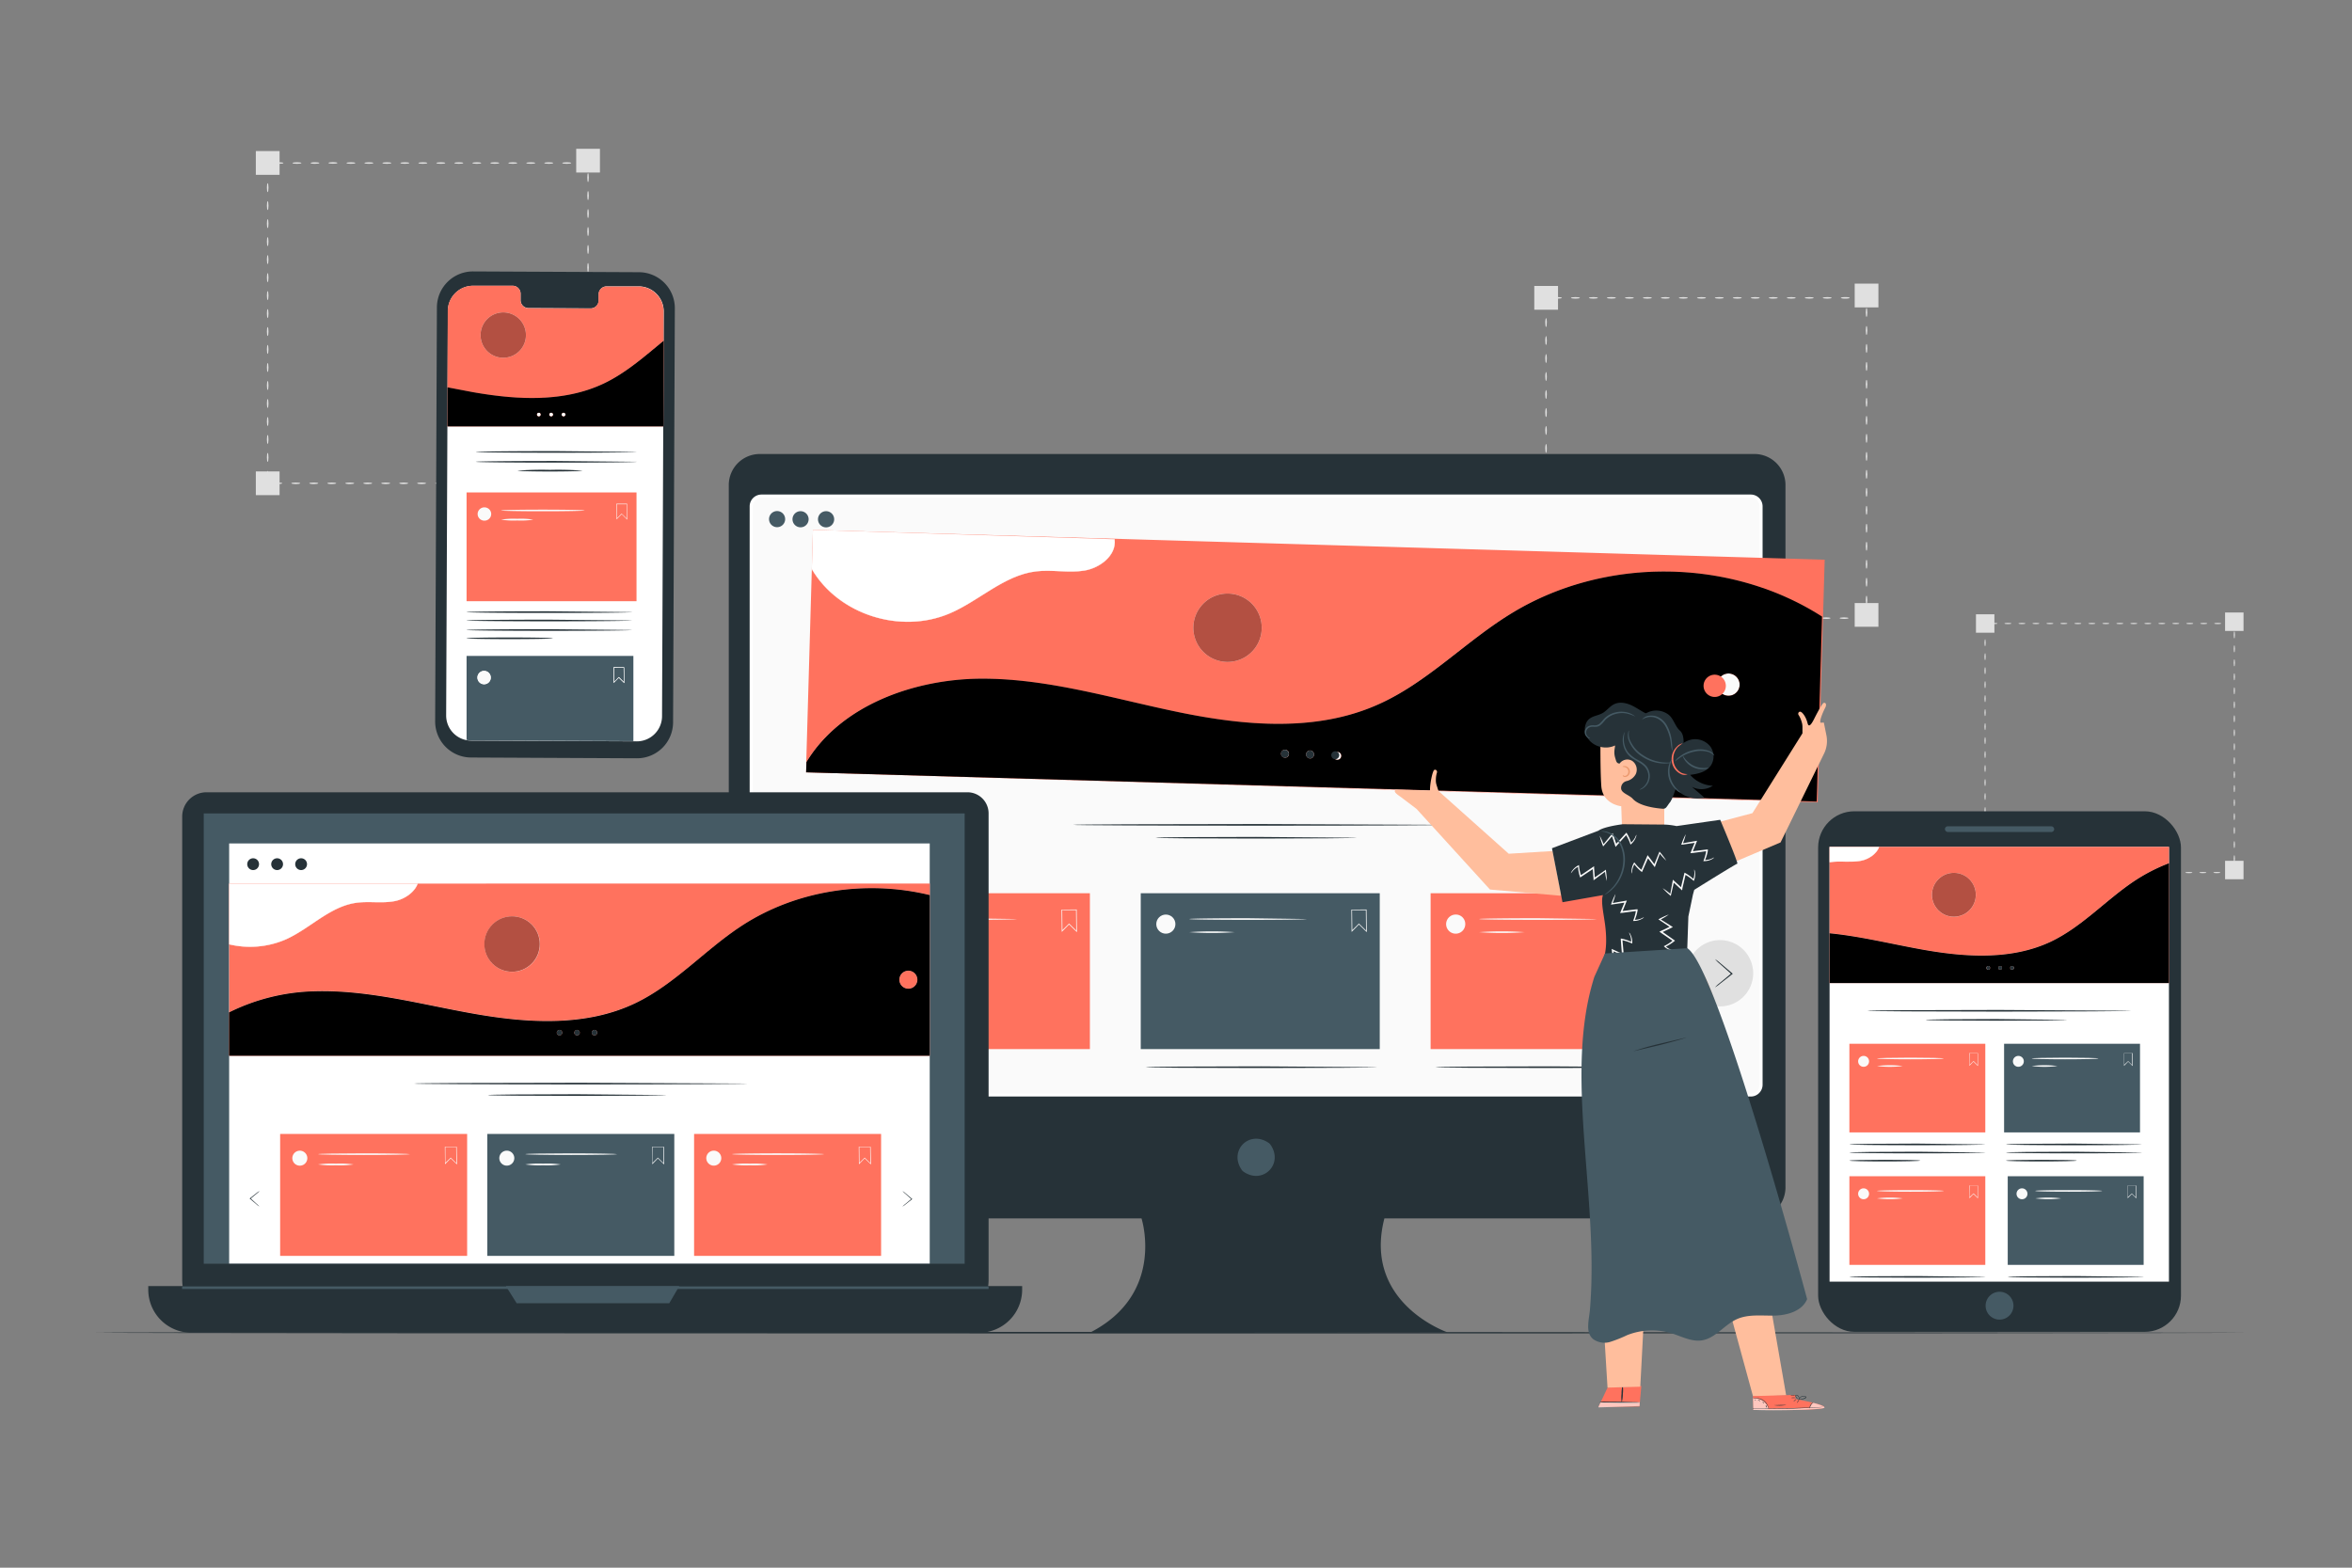 <svg xmlns="http://www.w3.org/2000/svg" xmlns:xlink="http://www.w3.org/1999/xlink" viewBox="0 0 750 500" xmlns:v="https://vecta.io/nano"><rect x="0" y="0" width="750" height="500" fill="#808080" stroke="none"/><style><![CDATA[.B{fill:#263238}.C{fill:#ff725e}.D{fill:#fafafa}.E{fill:#455a64}.F{opacity:.3}.G{fill:#fff}.H{fill:#e0e0e0}]]></style><g class="H"><path d="M592.33 197.15a5 5 0 0 1 2.15-.25h.72l-.23.23c0-.83.12-1.42.23-1.42s.2.59.23 1.42v.23h-1a4.8 4.8 0 0 1-2.1-.21z"/><use xlink:href="#B"/><use xlink:href="#C"/><use xlink:href="#B" x="-11.47"/><use xlink:href="#C" x="-11.47"/><use xlink:href="#D"/><use xlink:href="#E"/><use xlink:href="#F"/><use xlink:href="#B" x="-40.15"/><use xlink:href="#F" x="-11.47"/><use xlink:href="#B" x="-51.6"/><use xlink:href="#C" x="-51.62"/><use xlink:href="#D" x="-40.15"/><use xlink:href="#E" x="-40.15"/><use xlink:href="#D" x="-51.65"/><use xlink:href="#E" x="-51.62"/><use xlink:href="#F" x="-51.62"/><use xlink:href="#B" x="-91.77"/><use xlink:href="#G"/><use xlink:href="#H"/><path d="M493 181.74c.13 0 .25.64.25 1.43s-.12 1.43-.25 1.43-.25-.64-.25-1.43.15-1.43.25-1.43z"/><use xlink:href="#I"/><use xlink:href="#J"/><use xlink:href="#I" y="-11.47"/><use xlink:href="#J" y="-11.47"/><use xlink:href="#G" y="-40.15"/><use xlink:href="#H" y="-40.15"/><path d="M493 141.59c.13 0 .25.64.25 1.43s-.12 1.43-.25 1.43-.25-.64-.25-1.43.15-1.43.25-1.43z"/><use xlink:href="#H" y="-51.62"/><path d="M493 130.12c.13 0 .25.64.25 1.43s-.08 1.45-.25 1.45-.25-.64-.25-1.43.15-1.45.25-1.45z"/><use xlink:href="#I" y="-51.62"/><use xlink:href="#J" y="-51.62"/><use xlink:href="#G" y="-80.3"/><path d="M493 107.17c.13 0 .25.65.25 1.44s-.08 1.39-.25 1.39-.25-.64-.25-1.43.15-1.4.25-1.4z"/><use xlink:href="#G" y="-91.77"/><use xlink:href="#H" y="-91.77"/><use xlink:href="#K"/><use xlink:href="#L"/><path d="M509.53 95c0 .14-.64.25-1.43.25s-1.44-.11-1.44-.25.65-.25 1.44-.25 1.43.1 1.43.25z"/><ellipse cx="513.83" cy="94.99" rx="1.43" ry=".25"/><use xlink:href="#M"/><path d="M526.74 95c0 .14-.64.25-1.44.25s-1.43-.11-1.43-.25.64-.25 1.43-.25 1.44.1 1.44.25z"/><use xlink:href="#M" x="11.47"/><use xlink:href="#K" x="40.15"/><use xlink:href="#L" x="40.2"/><use xlink:href="#K" x="51.62"/><use xlink:href="#L" x="51.62"/><path d="M561.15 95c0 .14-.64.25-1.43.25s-1.44-.11-1.44-.25.65-.25 1.44-.25 1.43.1 1.43.25zm5.74 0c0 .14-.64.25-1.44.25S564 95.13 564 95s.64-.25 1.43-.25 1.46.1 1.46.25z"/><use xlink:href="#M" x="51.62"/><use xlink:href="#K" x="80.3"/><use xlink:href="#M" x="63.09"/><path d="M589.83 95c0 .14-.64.25-1.43.25s-1.4-.12-1.4-.25.64-.25 1.44-.25 1.39.1 1.39.25zm5.37.36c-.06 0-.12-.14-.17-.37l.17.17a6.07 6.07 0 0 1-1.07.08c-.79 0-1.43-.11-1.43-.25s.64-.25 1.43-.25a6.07 6.07 0 0 1 1.07.08h.19v.13c-.07.27-.13.41-.19.41z"/><use xlink:href="#N"/><use xlink:href="#O"/><use xlink:href="#P"/><use xlink:href="#O" y="11.47"/><use xlink:href="#P" y="11.44"/><use xlink:href="#Q"/><use xlink:href="#R"/><use xlink:href="#N" y="40.15"/><use xlink:href="#R" y="11.49"/><use xlink:href="#N" y="51.62"/><use xlink:href="#O" y="51.62"/><use xlink:href="#P" y="51.62"/><use xlink:href="#Q" y="40.15"/><use xlink:href="#P" y="63.09"/><use xlink:href="#Q" y="51.62"/><use xlink:href="#R" y="51.62"/><use xlink:href="#N" y="91.77"/><path d="M591.42 192.33h7.57v7.57h-7.57zm-102.17 1.04h7.57v7.57h-7.57zm102.17-102.9h7.57v7.57h-7.57zm-102.17.74h7.57v7.57h-7.57zm-304.6 62.93a4.8 4.8 0 0 1 2.15-.25h.72l-.23.24c0-.84.12-1.43.23-1.43s.2.59.24 1.43v.23h-.25-.72a5 5 0 0 1-2.14-.22z"/><use xlink:href="#S"/><path d="M173.18 154.14c0-.14.64-.25 1.44-.25s1.43.11 1.43.25-.64.25-1.43.25-1.44-.12-1.44-.25z"/><use xlink:href="#T"/><use xlink:href="#U"/><use xlink:href="#T" x="-11.45"/><use xlink:href="#U" x="-11.47"/><use xlink:href="#V"/><use xlink:href="#S" x="-40.15"/><use xlink:href="#V" x="-11.5"/><use xlink:href="#S" x="-51.62"/><path d="M121.56 154.14c0-.14.64-.25 1.44-.25s1.43.11 1.43.25-.64.25-1.43.25-1.44-.12-1.44-.25z"/><use xlink:href="#T" x="-51.62"/><use xlink:href="#U" x="-51.62"/><use xlink:href="#T" x="-63.09"/><use xlink:href="#U" x="-63.09"/><use xlink:href="#V" x="-51.62"/><use xlink:href="#S" x="-91.77"/><use xlink:href="#W"/><use xlink:href="#X"/><use xlink:href="#W" y="-11.47"/><use xlink:href="#X" y="-11.45"/><path d="M85.36 127.25c.14 0 .25.64.25 1.43s-.11 1.44-.25 1.44-.25-.65-.25-1.44.11-1.43.25-1.43z"/><use xlink:href="#Y"/><use xlink:href="#Z"/><use xlink:href="#Y" y="-11.51"/><use xlink:href="#Z" y="-11.47"/><use xlink:href="#W" y="-51.62"/><use xlink:href="#X" y="-51.62"/><path d="M85.36 87.1c.14 0 .25.64.25 1.43S85.5 90 85.36 90s-.25-.65-.25-1.44.11-1.46.25-1.46z"/><use xlink:href="#X" y="-63.09"/><path d="M85.36 75.63c.14 0 .25.64.25 1.43s-.11 1.44-.25 1.44-.25-.65-.25-1.44.11-1.43.25-1.43z"/><use xlink:href="#Y" y="-51.62"/><path d="M85.36 64.16c.14 0 .25.64.25 1.43S85.5 67 85.36 67s-.25-.64-.25-1.43.11-1.41.25-1.41z"/><use xlink:href="#W" y="-91.77"/><use xlink:href="#Z" y="-63.09"/><use xlink:href="#a"/><path d="M96.12 52c0 .14-.64.25-1.44.25s-1.43-.11-1.43-.25.64-.25 1.43-.25 1.44.09 1.44.25zm5.73 0c0 .14-.64.25-1.43.25S99 52.11 99 52s.64-.25 1.43-.25 1.42.09 1.42.25z"/><ellipse cx="106.16" cy="51.97" rx="1.43" ry=".25"/><use xlink:href="#b"/><use xlink:href="#c"/><use xlink:href="#d"/><use xlink:href="#a" x="40.15"/><use xlink:href="#d" x="11.47"/><use xlink:href="#a" x="51.62"/><path d="M147.74 52c0 .14-.64.25-1.44.25s-1.43-.11-1.43-.25.64-.25 1.43-.25 1.44.09 1.44.25z"/><use xlink:href="#b" x="40.15"/><use xlink:href="#c" x="40.15"/><use xlink:href="#b" x="51.62"/><use xlink:href="#c" x="51.62"/><use xlink:href="#d" x="51.62"/><use xlink:href="#a" x="91.77"/><path d="M187.52 52.34c-.06 0-.12-.14-.16-.37l.16.17a6.07 6.07 0 0 1-1.07.08c-.79 0-1.43-.11-1.43-.25s.64-.25 1.43-.25a5.93 5.93 0 0 1 1.07.09h.19v.12c-.07.27-.13.41-.19.41z"/><use xlink:href="#P" x="-407.68" y="-54.49"/><use xlink:href="#Q" x="-407.68" y="-65.96"/><use xlink:href="#R" x="-407.68" y="-65.96"/><use xlink:href="#N" x="-407.68" y="-25.81"/><use xlink:href="#O" x="-407.68" y="-25.83"/><use xlink:href="#P" x="-407.68" y="-25.81"/><use xlink:href="#O" x="-407.68" y="-14.34"/><use xlink:href="#P" x="-407.68" y="-14.34"/><use xlink:href="#Q" x="-407.68" y="-25.77"/><use xlink:href="#R" x="-407.68" y="-25.81"/><use xlink:href="#Q" x="-407.68" y="-14.34"/><use xlink:href="#R" x="-407.68" y="-14.34"/><use xlink:href="#N" x="-407.68" y="25.81"/><use xlink:href="#O" x="-407.68" y="25.81"/><use xlink:href="#P" x="-407.68" y="25.81"/><use xlink:href="#O" x="-407.68" y="37.28"/><use xlink:href="#P" x="-407.68" y="37.28"/><path d="M183.74 149.32h7.57v7.57h-7.57zm-102.16 1.03h7.57v7.57h-7.57zm102.16-102.9h7.57v7.57h-7.57zm-102.16.74h7.57v7.57h-7.57zM710.25 278.3a3.69 3.69 0 0 1 1.66-.19h.57l-.19.18c0-.65.1-1.11.19-1.11s.15.46.18 1.11v.18h-.76a3.69 3.69 0 0 1-1.65-.17z"/><use xlink:href="#e"/><use xlink:href="#e" x="-4.46"/><use xlink:href="#e" x="-8.92"/><use xlink:href="#e" x="-13.38"/><use xlink:href="#e" x="-17.79"/><use xlink:href="#e" x="-22.3"/><use xlink:href="#e" x="-26.79"/><use xlink:href="#e" x="-31.22"/><use xlink:href="#e" x="-35.68"/><use xlink:href="#e" x="-40.14"/><use xlink:href="#e" x="-44.6"/><use xlink:href="#e" x="-49.06"/><use xlink:href="#e" x="-53.52"/><use xlink:href="#e" x="-57.98"/><use xlink:href="#e" x="-62.44"/><use xlink:href="#e" x="-66.9"/><use xlink:href="#e" x="-71.36"/><use xlink:href="#f"/><path d="M633 270.77c.1 0 .19.5.19 1.12s-.05 1.11-.19 1.11-.2-.5-.2-1.11.13-1.12.2-1.12z"/><use xlink:href="#f" y="-8.92"/><use xlink:href="#f" y="-13.38"/><use xlink:href="#f" y="-17.84"/><use xlink:href="#f" y="-22.3"/><use xlink:href="#f" y="-26.76"/><use xlink:href="#f" y="-31.23"/><use xlink:href="#f" y="-35.68"/><use xlink:href="#f" y="-40.14"/><use xlink:href="#f" y="-44.6"/><use xlink:href="#f" y="-49.06"/><use xlink:href="#g"/><use xlink:href="#g" y="-4.46"/><path d="M633 212.79c.1 0 .19.5.19 1.12s-.05 1.09-.19 1.09-.2-.49-.2-1.11.13-1.1.2-1.1z"/><use xlink:href="#g" y="-13.38"/><use xlink:href="#g" y="-17.84"/><use xlink:href="#g" y="-22.3"/><use xlink:href="#h"/><use xlink:href="#h" x="4.46"/><use xlink:href="#h" x="8.92"/><use xlink:href="#h" x="13.38"/><use xlink:href="#h" x="17.84"/><path d="M659.24 198.86c0 .11-.5.19-1.11.19s-1.13-.05-1.13-.19.5-.19 1.12-.19 1.12.08 1.12.19z"/><use xlink:href="#h" x="26.76"/><use xlink:href="#h" x="31.22"/><use xlink:href="#h" x="35.68"/><use xlink:href="#h" x="40.14"/><use xlink:href="#h" x="44.6"/><use xlink:href="#h" x="49.06"/><use xlink:href="#h" x="53.52"/><use xlink:href="#h" x="57.98"/><use xlink:href="#h" x="62.44"/><use xlink:href="#h" x="66.9"/><use xlink:href="#h" x="71.36"/><path d="M712.48 199.15c-.05 0-.1-.11-.13-.29l.13.13a4.63 4.63 0 0 1-.83.06c-.62 0-1.12-.08-1.12-.19s.5-.19 1.12-.19a4.63 4.63 0 0 1 .83.06h.14v.1c-.05.17-.09.32-.14.32z"/><ellipse cx="712.48" cy="202.49" rx=".19" ry="1.12"/><ellipse cx="712.48" cy="206.95" rx=".19" ry="1.12"/><ellipse cx="712.48" cy="211.41" rx=".19" ry="1.12"/><ellipse cx="712.48" cy="215.87" rx=".19" ry="1.11"/><use xlink:href="#i"/><use xlink:href="#i" y="4.46"/><use xlink:href="#i" y="8.92"/><path d="M712.48 234.82c-.11 0-.2-.49-.2-1.11s.09-1.11.2-1.11.19.49.19 1.11-.09 1.11-.19 1.11z"/><ellipse cx="712.48" cy="238.17" rx=".19" ry="1.12"/><ellipse cx="712.48" cy="242.63" rx=".19" ry="1.12"/><ellipse cx="712.48" cy="247.09" rx=".19" ry="1.11"/><ellipse cx="712.48" cy="251.55" rx=".19" ry="1.11"/><ellipse cx="712.48" cy="256.01" rx=".19" ry="1.11"/><path d="M712.48 261.58c-.11 0-.2-.49-.2-1.11s.09-1.12.2-1.12.19.5.19 1.12-.09 1.11-.19 1.11zm0 4.42c-.11 0-.2-.49-.2-1.11s.09-1.12.2-1.12.19.5.19 1.12-.09 1.11-.19 1.11zm0 4.5c-.11 0-.2-.5-.2-1.11s.09-1.12.2-1.12.19.5.19 1.12-.09 1.11-.19 1.11zm0 4.5c-.11 0-.2-.5-.2-1.11s.09-1.12.2-1.12.19.5.19 1.12-.09 1.11-.19 1.11z"/><path d="M709.53 274.55h5.88v5.88h-5.88zm-79.44.81h5.88v5.88h-5.88zm79.44-80.01h5.88v5.88h-5.88zm-79.44.57h5.88v5.88h-5.88z"/></g><g class="B"><path d="M715.42 425.05c0 .15-153.33.26-342.42.26s-342.45-.11-342.45-.26 153.29-.26 342.45-.26l342.42.26z"/><rect x="579.76" y="258.75" width="115.7" height="166.03" rx="11.55"/></g><path d="M583.41 270.11h108.22v138.66H583.41z" class="G"/><g class="E"><path d="M642.05 416.44a4.44 4.44 0 1 1-4.44-4.44 4.44 4.44 0 0 1 4.44 4.44z"/><rect x="620.19" y="263.53" width="34.85" height="1.83" rx=".91"/><path d="M639.06 332.9h43.34v28.27h-43.34z"/></g><g class="D"><path d="M645.35 338.51a1.74 1.74 0 1 1-1.74-1.74 1.73 1.73 0 0 1 1.74 1.74zm34.7 1.49l-1.43-1.4-1.32 1.36v-4.05h2.76zm-1.43-1.57h0l1.25 1.23v-3.69h-2.5v3.63z"/><use xlink:href="#j"/><path d="M656.07,340a32.46,32.46,0,0,1-8.2,0,32.46,32.46,0,0,1,8.2,0Z"/></g><g class="C"><path d="M593.42 274.54c-3.25.63-6.62-.05-9.89.45h-.12v22.66c10.16 1 20.22 3.56 30.32 5.33 13.49 2.36 28 3.19 40.34-2.7 10-4.74 17.49-13.35 26.71-19.41a56.49 56.49 0 0 1 10.86-5.56v-5.22h-92.41c-.8 2.26-3.33 3.97-5.81 4.45zm29.63 3.85a7 7 0 1 1-7 7 7 7 0 0 1 7-7z"/><use xlink:href="#k"/></g><use xlink:href="#k" class="F"/><path d="M634 308.09a.6.6 0 1 0 .61.6.6.6 0 0 0-.61-.6zm3.8 0a.6.6 0 1 0 .61.6.6.6 0 0 0-.61-.6zm3.81 0a.6.6 0 1 0 0 1.2.6.6 0 1 0 0-1.2z" class="B"/><circle cx="623.05" cy="285.38" r="6.99" class="C"/><circle cx="623.05" cy="285.38" r="6.99" class="F"/><use xlink:href="#l" class="C"/><path d="M679.59 322.38c0 .15-18.84.26-42.06.26s-42.07-.11-42.07-.26 18.83-.26 42.07-.26l42.06.26zm-20.46 2.9c0 .15-10.09.26-22.53.26s-22.54-.11-22.54-.26 10.09-.26 22.54-.26l22.53.26z" class="B"/><path d="M589.73 332.9h43.34v28.27h-43.34z" class="C"/><g class="D"><path d="M596 338.51a1.74 1.74 0 1 1-1.74-1.74 1.73 1.73 0 0 1 1.74 1.74zm34.72 1.49l-1.43-1.4-1.29 1.33-.05-4.05h2.76zm-1.43-1.57h.05l1.25 1.23v-3.69h-2.5v3.63z"/><use xlink:href="#j" x="-49.33"/><path d="M606.74,340a32.46,32.46,0,0,1-8.2,0,32.46,32.46,0,0,1,8.2,0Z"/></g><g class="B"><use xlink:href="#m"/><use xlink:href="#m" y="2.59"/><path d="M612.32 370.17c0 .14-5.06.26-11.3.26s-11.29-.12-11.29-.26 5.06-.26 11.29-.26 11.3.09 11.3.26z"/></g><path d="M589.73 375.15h43.34v28.27h-43.34z" class="C"/><path d="M596 380.75a1.74 1.74 0 1 1-1.74-1.74 1.74 1.74 0 0 1 1.74 1.74zm34.72 1.46l-1.43-1.39-1.29 1.35-.05-4.05h2.76zm-1.43-1.57h.05l1.25 1.23v-3.69h-2.5v3.62zm-9.49-.81c0 .14-4.76.26-10.63.26s-10.63-.12-10.63-.26 4.76-.26 10.63-.26 10.63.12 10.63.26zm-13.06 2.38a32.46 32.46 0 0 1-8.2 0 32.46 32.46 0 0 1 8.2 0z" class="D"/><path d="M633.07 407.25c0 .15-9.7.26-21.67.26s-21.67-.11-21.67-.26 9.7-.26 21.67-.26l21.67.26z" class="B"/><path d="M640.22 375.15h43.34v28.27h-43.34z" class="E"/><path d="M646.51 380.75a1.74 1.74 0 1 1-1.74-1.74 1.74 1.74 0 0 1 1.74 1.74zm34.71 1.46l-1.43-1.39-1.33 1.35v-4.05h2.75zm-1.43-1.57h0l1.26 1.23v-3.69h-2.51v3.62zm-9.49-.81c0 .14-4.76.26-10.63.26S649 380 649 379.83s4.75-.26 10.63-.26 10.67.12 10.67.26zm-13.07 2.38a32.38 32.38 0 0 1-8.19 0 32.38 32.38 0 0 1 8.19 0z" class="D"/><g class="B"><path d="M683.57 407.25c0 .15-9.71.26-21.67.26s-21.68-.11-21.68-.26 9.71-.26 21.68-.26l21.67.26zM683 365c0 .14-9.7.26-21.67.26s-21.67-.12-21.67-.26 9.7-.26 21.67-.26L683 365z"/><use xlink:href="#m" x="49.93" y="2.59"/><path d="M662.24 370.17c0 .14-5.06.26-11.29.26s-11.3-.12-11.3-.26 5.06-.26 11.3-.26 11.29.09 11.29.26z"/></g><use xlink:href="#l" class="F G"/><path d="M559.47 144.8H242.29a9.9 9.9 0 0 0-9.9 9.9v224a9.9 9.9 0 0 0 9.9 9.9H364s7.75 23.95-16.26 36.34h113.85s-27.11-9.29-20.14-36.34h118a9.9 9.9 0 0 0 9.9-9.9v-224a9.9 9.9 0 0 0-9.88-9.9z" class="B"/><path d="M405.11 365.07c4.32 6.17-2.43 12.92-8.6 8.61a2.22 2.22 0 0 1-.53-.53c-4.31-6.17 2.44-12.91 8.6-8.61a2.05 2.05 0 0 1 .53.53z" class="E"/><rect x="239.55" y="158.23" width="322" height="191" rx="3.27" class="D"/><path d="M558.28 349.73H242.82a3.77 3.77 0 0 1-3.77-3.77V161.5a3.77 3.77 0 0 1 3.77-3.77h315.46a3.77 3.77 0 0 1 3.77 3.77V346a3.77 3.77 0 0 1-3.77 3.73zm-315.46-191a2.78 2.78 0 0 0-2.77 2.77V346a2.77 2.77 0 0 0 2.77 2.77h315.46a2.77 2.77 0 0 0 2.77-2.77V161.5a2.78 2.78 0 0 0-2.77-2.77z" class="G"/><path d="M266 165.61a2.58 2.58 0 1 1-2.58-2.57 2.58 2.58 0 0 1 2.58 2.57zm-15.63 0a2.57 2.57 0 1 1-2.57-2.61 2.57 2.57 0 0 1 2.57 2.61zm7.48 0a2.57 2.57 0 1 1-2.57-2.57 2.57 2.57 0 0 1 2.57 2.57z" class="E"/><path d="M461.57 263.08c0 .14-26.73.26-59.7.26s-59.7-.12-59.7-.26 26.72-.26 59.7-.26l59.7.26zm-29.04 4.11c0 .15-14.32.26-32 .26s-32-.11-32-.26 14.32-.26 32-.26l32 .26z" class="B"/><path d="M271.33 284.89h76.21v49.71h-76.21z" class="C"/><path d="M282.39 294.74a3.06 3.06 0 1 1-3.06-3.05 3.05 3.05 0 0 1 3.06 3.05zm61.02 2.57l-2.51-2.46-2.33 2.39-.08-7.12 4.84-.05zm-2.51-2.76l.08.07 2.21 2.16-.07-6.49h-4.41l.07 6.37zm-16.69-1.43c0 .15-8.37.26-18.69.26s-18.69-.11-18.69-.26 8.37-.26 18.69-.26l18.69.26zm-22.97 4.19a50.87 50.87 0 0 1-7.21.26 50.66 50.66 0 0 1-7.2-.26 50.66 50.66 0 0 1 7.2-.26 50.87 50.87 0 0 1 7.21.26z" class="D"/><path d="M363.76 284.89h76.21v49.71h-76.21z" class="E"/><path d="M439 340.37c0 .15-16.48.26-36.82.26s-36.82-.11-36.82-.26 16.48-.26 36.82-.26l36.82.26z" class="B"/><g class="D"><circle cx="371.76" cy="294.74" r="3.05"/><path d="M435.84 297.31l-2.51-2.46-2.33 2.39-.08-7.12 4.84-.05zm-2.51-2.76l.07.07 2.21 2.16-.07-6.49h-4.4l.07 6.37zm-16.69-1.43c0 .15-8.37.26-18.69.26s-18.7-.11-18.7-.26 8.37-.26 18.7-.26l18.69.26zm-22.97 4.19a100.1 100.1 0 0 1-14.42 0 100.1 100.1 0 0 1 14.42 0z"/></g><path d="M456.19 284.89h76.21v49.71h-76.21z" class="C"/><path d="M531.4 340.37c0 .15-16.49.26-36.82.26s-36.83-.11-36.83-.26 16.49-.26 36.83-.26l36.82.26z" class="B"/><path d="M467.24 294.74a3.05 3.05 0 1 1-3.05-3.05 3 3 0 0 1 3.05 3.05zm61.03 2.57l-2.51-2.46-2.34 2.39-.07-7.12 4.84-.05zm-2.52-2.76l.08.07 2.21 2.16-.07-6.49h-4.4l.07 6.37zm-16.68-1.43c0 .15-8.37.26-18.69.26s-18.7-.11-18.7-.26 8.37-.26 18.7-.26l18.69.26zm-22.97 4.19a100.1 100.1 0 0 1-14.42 0 100.1 100.1 0 0 1 14.42 0z" class="D"/><path d="M559.05 310.41a10.57 10.57 0 1 1-10.57-10.57 10.57 10.57 0 0 1 10.57 10.57z" class="H"/><path d="M546.88 314.91a9.92 9.92 0 0 1 1.48-1.37l3.76-3.12v.28l-.07-.06-3.7-3.29a10.55 10.55 0 0 1-1.46-1.44 11.79 11.79 0 0 1 1.63 1.24l3.78 3.2.07.07.17.15-.17.14-3.83 3a11.05 11.05 0 0 1-1.66 1.2z" class="B"/><path d="M243.14 310.41A10.57 10.57 0 1 1 253.71 321a10.57 10.57 0 0 1-10.57-10.59z" class="H"/><path d="M255.31 305.91a9.92 9.92 0 0 1-1.48 1.37l-3.76 3.12v-.29l.07.07 3.7 3.28a10.21 10.21 0 0 1 1.46 1.45 11.79 11.79 0 0 1-1.63-1.24l-3.78-3.21-.07-.06-.17-.15.17-.14 3.83-3a11.37 11.37 0 0 1 1.66-1.2z" class="B"/><g class="C"><path d="M259.23 169l-.36 12.48.36-12.48 96.19 3c.7 5.1-4.6 9.2-9.69 10s-10.31-.38-15.43.26c-10.22 1.26-18.09 9.44-27.57 13.44-15.57 6.58-35.28.41-43.86-14.16L257 246.38l.1-3.25c11.05-18.28 34.63-26.59 56-26.62s42.1 6.46 63 10.75 43.45 6.25 63-2.38c15.73-6.94 27.87-20 42.51-29 29.71-18.35 69.94-18 99.34.82l-1.71 59L257 246.38l322.61 9.51 2.24-77.38zm131.89 42.11a10.9 10.9 0 1 1 11.21-10.58 10.89 10.89 0 0 1-11.21 10.58z"/><use xlink:href="#n"/></g><use xlink:href="#n" class="F"/><path d="M409.75 239.14a1.27 1.27 0 1 0 1.23 1.3 1.27 1.27 0 0 0-1.23-1.3zm8.03.23a1.27 1.27 0 1 0 1.23 1.3 1.26 1.26 0 0 0-1.23-1.3zm8.04.23a1.27 1.27 0 1 0 1.23 1.31 1.26 1.26 0 0 0-1.23-1.31z" class="B"/><use xlink:href="#o" class="C"/><use xlink:href="#o" class="F G"/><path d="M391.75 189.32a10.9 10.9 0 1 0 10.58 11.21 10.9 10.9 0 0 0-10.58-11.21z" class="C"/><path d="M391.75 189.32a10.9 10.9 0 1 0 10.58 11.21 10.9 10.9 0 0 0-10.58-11.21z" class="F"/><path d="M544.35 216.15a3.55 3.55 0 1 0 5 .14 3.55 3.55 0 0 0-5-.14z" class="C"/><path d="M532.38,256.06c2.67-4.48,3.44-10.45,4.13-15.61.32-2.43.89-5.9-.82-7.42s-2-4.15-4.09-5.41a6.47,6.47,0,0,0-7,.06" class="B"/><path d="M525 271.91h0a7.19 7.19 0 0 1-7.74-6.89l-.28-7.88s-5.93-.55-6.36-6.43-.24-19.43-.24-19.43h0a20.47 20.47 0 0 1 20.69 1.33l-.37 20.67v11.12c-.06 3.73-2 7.23-5.7 7.51z" fill="#ffbe9d"/><path d="M516.45,243.54a3,3,0,0,1,4-.87,3.39,3.39,0,0,1,1.14,4.26,4.45,4.45,0,0,1-2.88,2.18,2.28,2.28,0,0,0-1.77,2.43c.17,1.48,2.63,2,3.73,3.25,1.72,1.9,5.5,2.7,8.05,3s2.2.32,3.65-1.73a7.91,7.91,0,0,0,1.43-4.77l.27-13a18.63,18.63,0,0,0-.3-4.66,6.26,6.26,0,0,0-2.46-3.86c-1.42-.94-3.23-1-4.86-1.55-2-.65-3.76-2-5.67-3s-4.23-1.55-6.14-.59c-1.37.69-2.29,2.05-3.63,2.81-1.9,1.08-4.48.84-5.4,3.63a4.71,4.71,0,0,0,0,3c1.29,3.8,6,5.33,9.38,3.69.07.64-.57,2.07.11,4.1.22.65.3,1.64,1.31,1.66" class="B"/><path d="M517.5 247.21c.06 0 .27.29.74.25a1.35 1.35 0 0 0 1-1.31 1.44 1.44 0 0 0-1-1.43c-.47-.19-.82-.11-.84-.19s.32-.29.94-.17a1.73 1.73 0 0 1 .94.54 1.68 1.68 0 0 1 .45 1.27 1.66 1.66 0 0 1-1.57 1.66.93.93 0 0 1-.67-.35c-.02-.15-.02-.26.01-.27z" fill="#eb996e"/><path d="M534.44,239.7a7.25,7.25,0,0,1,5-3.84,6.18,6.18,0,0,1,5.87,2.14,5.35,5.35,0,0,1,.26,6.13c-1.42,2.07-4.14,2.71-6.62,3a10.17,10.17,0,0,0,7.25,3.48,6.61,6.61,0,0,1-6.72.32l4,3.45a9,9,0,0,1-7.4-16.09" class="B"/><path d="M538.15 246.89a2.31 2.31 0 0 1-2.1 0 5.11 5.11 0 0 1-2.94-4 5.41 5.41 0 0 1 1.62-4.75 3.35 3.35 0 0 1 1.82-1.06 14.93 14.93 0 0 0-1.55 1.22 5.39 5.39 0 0 0-1.38 4.42 5 5 0 0 0 2.58 3.79 4.48 4.48 0 0 0 1.95.38z" class="C"/><g class="E"><path d="M546.66 241a5.61 5.61 0 0 0-1.66-1.1 9 9 0 0 0-4.78-.16 12.38 12.38 0 0 0-4.46 1.9l-1.65 1.21a4.52 4.52 0 0 1 1.43-1.51 11 11 0 0 1 4.58-2.11 8.41 8.41 0 0 1 5 .33c1.25.57 1.59 1.44 1.54 1.44z"/><path d="M544.88 244.93a2.8 2.8 0 0 1-1.43.4 6.76 6.76 0 0 1-6.25-2.92c-.51-.77-.66-1.33-.6-1.35s.33.45.89 1.13a7.9 7.9 0 0 0 2.66 2.06 7.72 7.72 0 0 0 3.28.71 9.05 9.05 0 0 1 1.45-.03zm-8.95 7.88a3.48 3.48 0 0 1-1.53-1 7.66 7.66 0 0 1-2.1-8.15 3.55 3.55 0 0 1 .87-1.6c.07 0-.25.65-.52 1.7a8.24 8.24 0 0 0 2 7.79c.75.81 1.35 1.19 1.28 1.26zm-12.32-23.31a3.07 3.07 0 0 1 2.28-1.22 5.17 5.17 0 0 1 2.83.42 6.5 6.5 0 0 1 2.61 2.33 13.07 13.07 0 0 1 1.82 6 12.78 12.78 0 0 1 .12 2.57 12.21 12.21 0 0 1-.49-2.53 14.25 14.25 0 0 0-1.88-5.72 6.24 6.24 0 0 0-2.39-2.18 4.93 4.93 0 0 0-2.58-.49 5.4 5.4 0 0 0-2.32.82zm-16.53 6.01a1.15 1.15 0 0 1-.82-.27 2.05 2.05 0 0 1-.89-2.14 2.25 2.25 0 0 1 1-1.4 3.24 3.24 0 0 1 1.88-.37 2.55 2.55 0 0 0 1.75-.45 12.77 12.77 0 0 0 1.43-1.54 7.36 7.36 0 0 1 3.68-2.12 7.83 7.83 0 0 1 3.46-.07 6.63 6.63 0 0 1 2.17.85c.46.3.68.51.66.53a11 11 0 0 0-2.9-1 7.57 7.57 0 0 0-3.27.17 7.07 7.07 0 0 0-3.42 2 10.79 10.79 0 0 1-1.51 1.6 2.36 2.36 0 0 1-1 .46 5.3 5.3 0 0 1-1 .06 2.75 2.75 0 0 0-1.64.26 1.82 1.82 0 0 0-.19 3 7.47 7.47 0 0 0 .61.43z"/><path d="M522.79 251.85a7.93 7.93 0 0 1 .77-.48 5 5 0 0 0 1.58-1.79 4.48 4.48 0 0 0 .26-3.42 4.59 4.59 0 0 0-1.06-1.74 8.47 8.47 0 0 0-1.83-1.34l-2-1.2a6.94 6.94 0 0 1-1.64-1.55 7.13 7.13 0 0 1-1.37-3.49 6.18 6.18 0 0 1 .21-2.52 2.08 2.08 0 0 1 .37-.85 9 9 0 0 0-.21 3.32 6.94 6.94 0 0 0 1.38 3.25 10.84 10.84 0 0 0 3.54 2.59 8.87 8.87 0 0 1 1.93 1.43 4.64 4.64 0 0 1 1.15 2 4.74 4.74 0 0 1-.39 3.74 4.62 4.62 0 0 1-1.8 1.78 2.06 2.06 0 0 1-.89.27zm10.21-8.62s-.26.1-.75.19a11.79 11.79 0 0 1-2.12.08 13.08 13.08 0 0 1-6.57-2.25 10.35 10.35 0 0 1-4.31-5.44 4.51 4.51 0 0 1-.07-2.14 1.66 1.66 0 0 1 .31-.72 5.47 5.47 0 0 0 .12 2.76 10.73 10.73 0 0 0 4.24 5.11 13.91 13.91 0 0 0 6.31 2.31c1.71.2 2.84 0 2.84.1z"/></g><path d="M512.62 442.56l-2.93 6.19 13.11-.16.58-6.55-10.76.52z" class="C"/><g class="B"><path d="M523.05 447.35a8.62 8.62 0 0 1-1.91.15h-4.6l-4.6-.15a9.45 9.45 0 0 1-1.91-.15 7.93 7.93 0 0 1 1.91-.15h4.61l4.59.14a9.45 9.45 0 0 1 1.91.16z"/><path d="M517.43 441.79a9.12 9.12 0 0 1 .06 2.76 9.71 9.71 0 0 1-.36 2.74 9.15 9.15 0 0 1-.06-2.76 9.71 9.71 0 0 1 .36-2.74z"/></g><path d="M509.71 448.89l13.1-.44.08-1.24-12.52.1-.66 1.43" opacity=".6" class="G"/><path d="M569.58 445.1L549.2 327.87h0c0-.17-.09-.34-.13-.51h0 0c-3.48-13.78-6.22-17.16-6.22-17.16l-33.85.9c-2.65 4.77-3 16.23-3 16.23-.36 1.41 6.6 115.24 6.6 115.24l10.45-.29 5.67-107.7L559 445.34zM456 252.13c-.08-2.14.82-6.23 1.33-6.55s1.1.29.86.9a7.83 7.83 0 0 0-.32 2.13 4.93 4.93 0 0 0 .2 1.71l.41 1.28.23.69 22.39 20 14-.86 2.78 14.28-22.76-2L451.71 258h0l-5.28-4c-2.3-1.5-1.64-1.91-1.36-2.15zm125.72-11.92l-13.94 28.47-14 5.95-5.22-12.57 10.25-2.71 15.95-25.46v-.73-1.32a5.26 5.26 0 0 0-.29-1.72 7.68 7.68 0 0 0-.89-2c-.41-.52 0-1.27.58-1.11s1.72 1.57 2.23 3.64 1.89-.95 2.42-2 2.29-4.38 2.75-4.47c.67-.15 1 .56.41 1.64s-2 4.42-1.39 4.69l1-.06.78 3.86a9.22 9.22 0 0 1-.64 5.9z" fill="#ffbe9d"/><path d="M572.57 446.21l-.05-1.33-13.54.39.12 4.4h.84c3.72.09 18.94.22 21.4-.54 2.75-.83-8.77-2.92-8.77-2.92z" class="C"/><g class="G"><path d="M564,449.44a4.31,4.31,0,0,0-1.8-2.62A4.81,4.81,0,0,0,559,446l.11,3.5Z" opacity=".6"/><path d="M578.2 447.42s4 1 3.56 1.59-15.86 1-22.66.66v-.28l17.95-.33s.37-1.59 1.15-1.64z" opacity=".6"/></g><g class="B"><path d="M558.9 449.39h.24.66 2.45l8.09-.08 8.08-.33 2.45-.16.66-.06h.23-.23-.67l-2.44.11-8.08.29-8.09.12h-2.45-.9z"/><path d="M577.06 449.26a4.61 4.61 0 0 1 .43-1.1 5.39 5.39 0 0 1 .8-.9 1.87 1.87 0 0 0-.95.82 1.62 1.62 0 0 0-.28 1.18zm-4.06-1.77s.22-.2.41-.5.31-.54.27-.57-.22.2-.41.5-.27.54-.27.57zm-1.08-.49s.24-.11.47-.31.38-.39.35-.42-.24.11-.46.31-.39.42-.36.42zm-.72-1.19c0 .05.31.08.7.07a1.72 1.72 0 0 0 .7-.09 3.54 3.54 0 0 0-1.4 0z"/><path d="M570.93 445a1.61 1.61 0 0 0 .8.19 1.45 1.45 0 0 0 .8-.12 3.9 3.9 0 0 0-.8 0 3.69 3.69 0 0 0-.8-.07zm2.52 1.38a2.46 2.46 0 0 0 .87 0 4.66 4.66 0 0 0 .91-.21 2.6 2.6 0 0 0 .53-.22.43.43 0 0 0 .2-.25.31.31 0 0 0-.14-.32 1.66 1.66 0 0 0-2 .48 1.4 1.4 0 0 0-.26.55v.22a2.26 2.26 0 0 1 .37-.7 1.57 1.57 0 0 1 .73-.47 1.46 1.46 0 0 1 1 0c.14.09.09.24-.06.33a2.58 2.58 0 0 1-.48.21 6.57 6.57 0 0 1-.88.24c-.46.11-.79.12-.79.14z"/><path d="M573.68 446.42a.83.83 0 0 0 .08-.57 1.36 1.36 0 0 0-.25-.58.92.92 0 0 0-.74-.39.31.31 0 0 0-.25.38.85.85 0 0 0 .16.36 2.45 2.45 0 0 0 .42.47 1.17 1.17 0 0 0 .51.31s-.18-.14-.43-.38a3.34 3.34 0 0 1-.37-.48c-.13-.16-.22-.47 0-.51s.44.17.58.33a1.3 1.3 0 0 1 .26.51 3.64 3.64 0 0 1 .03.55zm-14.61-.42h1a4.66 4.66 0 0 1 2.2.78 4.17 4.17 0 0 1 1.41 1.74c.22.53.25.89.28.89a.69.69 0 0 0 0-.25 3 3 0 0 0-.16-.67 4 4 0 0 0-1.43-1.84 4.36 4.36 0 0 0-2.28-.76 3.74 3.74 0 0 0-.74 0zm6.57 2.18a11.85 11.85 0 0 0 3.94-.07c0-.05-.89 0-2 0l-1.94.07zm-2.64.06l.17.36c.09.19.15.35.2.34s.06-.19 0-.41-.37-.32-.37-.29z"/><path d="M562 447.12a.77.77 0 0 0 .2.28c.14.12.29.21.32.18s-.06-.16-.2-.29-.32-.2-.32-.17zm-1.47-.49a1.06 1.06 0 0 0 .39.09c.2.09.35.16.38.13s-.08-.2-.33-.27-.45.01-.44.05zm-1.02-.22a.36.36 0 0 0 .18.14c.12.04.21 0 .23 0s-.06-.1-.18-.14-.21-.04-.23 0zm-19.67-161.09l.41-1.5c1-.65 13.27-8.28 13.73-8.35s-5.45-14-5.45-14l-13.92 2a22.3 22.3 0 0 0-3.93-.48l-13.2-.11s-5.91.7-7.79 2.07l-14.8 5.59 3.35 17.22 12.9-2.27c-.63 1.76 0 4.82.52 8.3.67 4.29 1 10.28-1.15 14 0 0-2.73 9.41-2.73 16.89l37.85-4.42s-.11-8.13-7.6-17.78l.35-10.17z"/></g><path d="M512.35 281a21.65 21.65 0 0 1-.57-3.27l.29.12-3.57 2.65-.36.27v-.45l-.29-3.56.41.2-.17.11-3.94 2.62-.27.18-.09-.3a13.09 13.09 0 0 1-.62-3.37l.27.16a5.48 5.48 0 0 0-1.93 1.45 7.91 7.91 0 0 1-.58.71 2.24 2.24 0 0 1 .42-.83 5.16 5.16 0 0 1 1.93-1.67l.24-.12v.28a13.85 13.85 0 0 0 .7 3.24l-.36-.12 3.92-2.66.17-.11.37-.25v.44l.26 3.57-.39-.19 3.65-2.54.26-.19v.31a21.21 21.21 0 0 1 .25 3.32zm18.99-6.5a20.86 20.86 0 0 1-2.25-2.45l.31-.05-1.57 4.17-.15.41-.27-.35-2.17-2.84.44-.05-.07.18-1.9 4.34-.12.29-.25-.2a12.7 12.7 0 0 1-2.34-2.49h.31a5.37 5.37 0 0 0-.83 2.27l-.1.91a2 2 0 0 1-.11-.93 5.16 5.16 0 0 1 .72-2.44l.14-.23.17.21a13.61 13.61 0 0 0 2.34 2.35l-.36.1 1.85-4.36.08-.19.17-.41.27.36 2.15 2.85-.43.06 1.69-4.12.12-.29.19.24a21.75 21.75 0 0 1 1.97 2.66zm-16.19 10.63a20.48 20.48 0 0 1-1 3.18l-.2-.24 4.38-.77.44-.08-.17.41-1.33 3.31-.28-.35h.2l4.7-.58h.31v.31a13.12 13.12 0 0 1-1 3.29l-.17-.25a5.63 5.63 0 0 0 2.38-.44 7.73 7.73 0 0 1 .83-.38 2 2 0 0 1-.75.56 5.16 5.16 0 0 1-2.47.63h-.26l.1-.26a14.61 14.61 0 0 0 .83-3.22l.26.27-4.69.63h-.2l-.45.06.17-.41 1.37-3.3.26.33-4.4.65-.31.05.11-.29a23.46 23.46 0 0 1 1.34-3.11zm22.4-19.07a20.48 20.48 0 0 1-1 3.18l-.2-.24 4.38-.77.43-.08-.16.41-1.34 3.31-.27-.35h.2l4.7-.58h.31v.31a12.71 12.71 0 0 1-1 3.29l-.16-.26a5.45 5.45 0 0 0 2.37-.43 7.37 7.37 0 0 1 .83-.38s-.21.26-.74.56a5.09 5.09 0 0 1-2.47.62h-.27l.1-.26a13.58 13.58 0 0 0 .83-3.22l.27.27-4.7.63h-.2l-.44.06.17-.41 1.36-3.3.27.33-4.4.65h-.32l.12-.28a20.47 20.47 0 0 1 1.33-3.06zm-27.44.48a20.37 20.37 0 0 1 1.34 3l-.31-.05 2.83-3.44.28-.34.14.43 1.13 3.38-.44-.09.14-.15 3.2-3.49.21-.23.16.26a13.08 13.08 0 0 1 1.41 3.18l-.29-.08a5.62 5.62 0 0 0 1.52-1.88 5.65 5.65 0 0 1 .39-.82 2.28 2.28 0 0 1-.21.9 5.13 5.13 0 0 1-1.47 2.08l-.2.18-.09-.26a14.07 14.07 0 0 0-1.46-3h.38l-3.17 3.52-.13.15-.31.33-.13-.43-1.11-3.39.42.08-2.93 3.35-.2.24-.11-.29a21.58 21.58 0 0 1-.99-3.14zm20.09 16.74a20.11 20.11 0 0 1 2.64 2l-.29.1.82-4.37.08-.44.32.31 2.63 2.41-.43.13v-.19l1.11-4.61.08-.3.27.15a13.12 13.12 0 0 1 2.74 2.06l-.3.06a5.53 5.53 0 0 0 .43-2.37 6.67 6.67 0 0 1-.06-.91 2 2 0 0 1 .26.89 5.16 5.16 0 0 1-.29 2.53l-.09.25-.2-.18a14.19 14.19 0 0 0-2.72-1.91l.35-.16-1.08 4.62v.19l-.1.44-.33-.31-2.61-2.43.41-.14-1 4.35-.06.31-.23-.21a23.3 23.3 0 0 1-2.35-2.27zm1.96 8.4a21.39 21.39 0 0 1-2.85 1.71v-.31l3.76 2.37.37.23-.4.2-3.21 1.55v-.45l.16.12 3.87 2.73.26.18-.24.2A13.62 13.62 0 0 1 531 302v-.3a5.44 5.44 0 0 0 2.06 1.27 8.47 8.47 0 0 1 .87.28 2 2 0 0 1-.93-.09 5.25 5.25 0 0 1-2.25-1.19l-.2-.18.25-.13a13.5 13.5 0 0 0 2.77-1.82v.38l-3.9-2.69-.16-.12-.37-.26.4-.19 3.23-1.53v.43l-3.69-2.48-.26-.17.27-.14a21.72 21.72 0 0 1 3.07-1.39zm-20.5 14.52a20.82 20.82 0 0 1 3.14 1.1l-.25.19-.58-4.41-.06-.44.4.18 3.25 1.48-.36.26v-.2l-.37-4.72v-.31l.31.06a12.92 12.92 0 0 1 3.24 1.1l-.26.15a5.6 5.6 0 0 0-.34-2.39 9.15 9.15 0 0 1-.34-.85 2 2 0 0 1 .53.77 5.3 5.3 0 0 1 .52 2.5v.26l-.26-.11a14.17 14.17 0 0 0-3.17-1l.28-.25.42 4.72v.2.44l-.4-.18-3.24-1.51.35-.25.45 4.42v.32l-.28-.13a21.34 21.34 0 0 1-2.98-1.4z" class="D"/><path d="M510.51 265.17a2.35 2.35 0 0 1 1.05-.05 6.16 6.16 0 0 1 2.7 1 7.74 7.74 0 0 1 2.81 3.19 11.17 11.17 0 0 1 1.09 5.09 13.24 13.24 0 0 1-3.45 8.63 12.29 12.29 0 0 1-2.16 1.86 3.49 3.49 0 0 1-.93.48 21.24 21.24 0 0 0 2.82-2.58 13.53 13.53 0 0 0 3.2-8.4 11 11 0 0 0-1-4.87 7.55 7.55 0 0 0-2.58-3.09 7.38 7.38 0 0 0-3.55-1.26zm-2.12 46.42c-9.86 31.11 1.61 69.82-1.39 106.07-.28 3.33-1.56 7.27 1 9.42a6.2 6.2 0 0 0 5.5.89 42.45 42.45 0 0 0 5.36-2.14 21.57 21.57 0 0 1 14.29-.55c3.15 1 6.27 2.71 9.52 2.22 4.33-.66 7.13-4.93 11.11-6.74 3.73-1.7 8-1.07 12.13-1.17s8.78-1.46 10.34-5.25c0 0-28.28-105.61-38.19-111.91l-26.27 1.67z" class="E"/><path d="M537.7 330.92c0 .11-3.74 1.18-8.42 2.39l-8.52 2a87.28 87.28 0 0 1 8.42-2.4l8.52-1.99zm-334.63-89.07l-52.85-.25a11.49 11.49 0 0 1-11.46-11.53L139.32 98a11.5 11.5 0 0 1 11.57-11.43l52.84.25a11.48 11.48 0 0 1 11.46 11.52l-.56 132.12a11.5 11.5 0 0 1-11.56 11.39z" class="B"/><path d="M203.66 91.33h-10.25a2.54 2.54 0 0 0-2.5 2.58v1.85a2.54 2.54 0 0 1-2.49 2.59l-20-.1A2.53 2.53 0 0 1 166 95.6v-1.85a2.54 2.54 0 0 0-2.47-2.61h-3.61-9a8.05 8.05 0 0 0-8.1 8l-.55 129a8 8 0 0 0 8 8.07l52.74.24a8.05 8.05 0 0 0 8.1-8l.54-129a8 8 0 0 0-7.99-8.12z" class="G"/><path d="M203 144.14c0 .14-11.47.26-25.61.26s-25.62-.12-25.62-.26 11.47-.26 25.62-.26l25.61.26zm0 3.15c0 .15-11.47.26-25.61.26s-25.62-.11-25.62-.26 11.47-.26 25.62-.26l25.61.26zm-17.31 2.83c0 .14-4.62.26-10.31.26s-10.31-.12-10.31-.26a100.11 100.11 0 0 1 10.31-.26 100.27 100.27 0 0 1 10.31.26z" class="B"/><path d="M148.78 157.06h54.19v34.69h-54.19z" class="C"/><g class="D"><ellipse cx="154.47" cy="163.94" rx="2.17" ry="2.13"/><path d="M200 165.74l-1.75-1.74-1.65 1.66-.06-5h3.44zm-1.79-1.93l.06.05 1.57 1.51v-4.54h-3.13l.05 4.44zm-11.82-1c0 .15-5.95.26-13.3.26s-13.29-.11-13.29-.26 5.95-.26 13.29-.26 13.3.12 13.3.26zm-16.34 2.93a25.73 25.73 0 0 1-5.12.26 25.88 25.88 0 0 1-5.13-.26 24.56 24.56 0 0 1 5.13-.27 24.42 24.42 0 0 1 5.12.27z"/></g><g class="C"><path d="M163.49 91.14h-3.61-9a8.05 8.05 0 0 0-8.1 8l-.11 24.45 8.13 1.55c14 2.44 28.93 3.31 41.72-2.79 7.09-3.37 13-8.64 19.08-13.64v-9.26a8 8 0 0 0-8-8.07h-10.25a2.54 2.54 0 0 0-2.5 2.58v1.85a2.54 2.54 0 0 1-2.49 2.59l-20-.1a2.53 2.53 0 0 1-2.36-2.7v-1.85a2.54 2.54 0 0 0-2.51-2.61zm4.22 15.73a7.23 7.23 0 1 1-7.22-7.23 7.23 7.23 0 0 1 7.22 7.23z"/><use xlink:href="#p"/></g><g class="B"><use xlink:href="#q"/><use xlink:href="#q" x="3.94"/><use xlink:href="#q" x="7.88"/></g><path d="M160.49 99.64a7.23 7.23 0 1 0 7.22 7.23 7.23 7.23 0 0 0-7.22-7.23z" class="C"/><path d="M160.49 99.64a7.23 7.23 0 1 0 7.22 7.23 7.23 7.23 0 0 0-7.22-7.23z" class="F"/><path d="M148.78 236a8.42 8.42 0 0 0 1.52.15l51.67.24V209.2h-53.19zM199 212.82l.06 5.05-1.75-1.71-1.63 1.66-.05-5zM154.37 214a2.13 2.13 0 1 1-2.13 2.13 2.13 2.13 0 0 1 2.13-2.13zm42.97 1.94l.05.06 1.54 1.5-.05-4.53-3.07.03.05 4.45 1.48-1.51z" class="E"/><g class="D"><circle cx="154.37" cy="216.08" r="2.13"/><path d="M197.34 216.16l1.75 1.71-.06-5.05h-3.37l.05 5zm1.54-3.19l.05 4.54-1.54-1.51-.06-.06-1.47 1.51-.05-4.45z"/></g><use xlink:href="#p" class="F"/><g class="B"><path d="M201.53 195.23c0 .15-11.81.26-26.37.26s-26.38-.11-26.38-.26 11.81-.26 26.38-.26l26.37.26zm0 2.67c0 .14-11.81.26-26.37.26s-26.38-.12-26.38-.26 11.81-.26 26.38-.26l26.37.26zm0 3.04c0 .14-11.81.26-26.37.26s-26.38-.12-26.38-.26 11.81-.26 26.38-.26l26.37.26zm-25.26 2.64c0 .15-6.15.26-13.74.26s-13.75-.11-13.75-.26 6.16-.26 13.75-.26 13.74.12 13.74.26zM65.82 252.69H308.5a6.74 6.74 0 0 1 6.74 6.74v148.75a14.57 14.57 0 0 1-14.57 14.57h-228a14.57 14.57 0 0 1-14.57-14.57V260.44a7.75 7.75 0 0 1 7.75-7.75z"/><path d="M47.32,410.17H325.94a0,0,0,0,1,0,0v1.16a13.72,13.72,0,0,1-13.72,13.72H61a13.72,13.72,0,0,1-13.72-13.72v-1.16a0,0,0,0,1,0,0Z"/></g><path d="M64.97 259.44h242.64v143.61H64.97zm96.33 150.73l3.46 5.5h48.65l3.21-5.5H161.3z" class="E"/><path d="M73.07 269.01h223.4V403H73.07z" class="G"/><path d="M82.6 275.62a1.88 1.88 0 1 1-1.87-1.88 1.87 1.87 0 0 1 1.87 1.88zm7.65 0a1.88 1.88 0 1 1-1.87-1.88 1.87 1.87 0 0 1 1.87 1.88zm7.65 0a1.88 1.88 0 1 1-1.9-1.88 1.87 1.87 0 0 1 1.9 1.88z" class="B"/><path d="M58.07 410.29h257.17v.82H58.07z" class="E"/><path d="M238.38 345.6c0 .14-23.81.26-53.17.26s-53.21-.12-53.21-.26 23.8-.26 53.17-.26l53.21.26zm-25.86 3.66c0 .15-12.75.26-28.48.26s-28.49-.11-28.49-.26S168.3 349 184 349l28.52.26z" class="B"/><path d="M89.33 361.66h59.63v38.89H89.33z" class="C"/><g class="D"><path d="M98 369.38a2.39 2.39 0 1 1-2.41-2.38 2.39 2.39 0 0 1 2.41 2.38zm47.73 2.01l-2-1.93-1.82 1.87-.06-5.57h3.79zm-2-2.17l.06.06 1.73 1.69-.05-5.08h-3.45v5z"/><use xlink:href="#r"/><path d="M112.73 371.39a31.25 31.25 0 0 1-5.64.26 31.15 31.15 0 0 1-5.64-.26 30.1 30.1 0 0 1 5.64-.26 30.19 30.19 0 0 1 5.64.26z"/></g><path d="M155.39 361.66h59.63v38.89h-59.63z" class="E"/><g class="D"><path d="M164 369.38a2.39 2.39 0 1 1-2.39-2.39 2.39 2.39 0 0 1 2.39 2.39zm47.79 2.01l-2-1.93-1.79 1.87-.06-5.57h3.79zm-2-2.17l.07.06 1.72 1.69-.05-5.08h-3.44v5z"/><use xlink:href="#r" x="66.06"/><path d="M178.79 371.39a31.15 31.15 0 0 1-5.64.26 31.25 31.25 0 0 1-5.64-.26 30.19 30.19 0 0 1 5.64-.26 30.1 30.1 0 0 1 5.64.26z"/></g><path d="M221.33 361.66h59.63v38.89h-59.63z" class="C"/><path d="M230 369.38a2.39 2.39 0 1 1-2.39-2.39 2.39 2.39 0 0 1 2.39 2.39zm47.73 2.01l-2-1.93-1.83 1.87-.06-5.57h3.79zm-2-2.17l.06.06 1.73 1.69-.06-5.08h-3.44l.05 5zm-13.02-1.11c0 .14-6.55.26-14.62.26s-14.63-.12-14.63-.26 6.54-.26 14.63-.26 14.62.15 14.62.26zm-17.98 3.28a31.09 31.09 0 0 1-5.63.26 31.15 31.15 0 0 1-5.64-.26 30.1 30.1 0 0 1 5.64-.26 30 30 0 0 1 5.63.26z" class="D"/><g class="C"><path d="M125.87 287.41c-4.1.79-8.37-.07-12.5.57-8.25 1.26-14.43 8.07-22 11.54a28.61 28.61 0 0 1-18.28 1.67v21.68a64.69 64.69 0 0 1 27.15-6.73c17.31-.52 34.27 4.25 51.33 7.24s35.35 4 51-3.41c12.59-6 22.12-16.87 33.77-24.54 17.49-11.51 39.87-14.87 60.16-9.95v-3.67H133.22c-1.02 2.83-4.22 4.99-7.35 5.6zm37.46 4.86a8.84 8.84 0 1 1-8.84 8.84 8.84 8.84 0 0 1 8.84-8.84z"/><use xlink:href="#s"/></g><g class="B"><path d="M178.42,328.48a.88.88,0,1,0,0,1.76.88.88,0,0,0,0-1.76Z"/><circle cx="184" cy="329.36" r=".88"/><circle cx="189.57" cy="329.36" r=".88"/></g><use xlink:href="#t" class="C"/><use xlink:href="#t" class="F G"/><g transform="matrix(.707 -.707 .707 .707 -165.08 203.68)"><circle cx="163.33" cy="301.11" r="8.84" class="C"/><circle cx="163.33" cy="301.11" r="8.84" class="F"/></g><circle cx="289.66" cy="312.46" r="2.88" class="C"/><use xlink:href="#s" class="F"/><path d="M287.77 384.83a7.36 7.36 0 0 1 .82-.76l2.08-1.73v.16h0l-2.05-1.82a6.5 6.5 0 0 1-.81-.8 5.71 5.71 0 0 1 .91.69l2.09 1.77h0l.09.09-.09.07-2.12 1.68a6.26 6.26 0 0 1-.92.65zm-204.99-4.98a6.36 6.36 0 0 1-.82.76l-2.08 1.72v-.15h0l2 1.82a5.75 5.75 0 0 1 .81.8 6 6 0 0 1-.9-.69l-2.09-1.77h0l-.1-.08.1-.08 2.12-1.68a5.91 5.91 0 0 1 .96-.65z" class="B"/><defs ><path id="B" d="M586.6 197.15c0-.13.64-.25 1.43-.25s1.43.12 1.43.25-.64.25-1.43.25-1.43-.11-1.43-.25z"/><path id="C" d="M580.86 197.15c0-.13.64-.25 1.43-.25s1.44.12 1.44.25-.64.25-1.44.25-1.43-.11-1.43-.25z"/><path id="D" d="M563.65 197.15c0-.13.65-.25 1.44-.25s1.43.12 1.43.25-.64.25-1.43.25-1.44-.11-1.44-.25z"/><path id="E" d="M557.92 197.15c0-.13.64-.25 1.43-.25s1.44.12 1.44.25-.65.25-1.44.25-1.43-.11-1.43-.25z"/><path id="F" d="M552.18 197.15c0-.13.64-.25 1.44-.25s1.43.12 1.43.25-.64.25-1.43.25-1.44-.11-1.44-.25z"/><path id="G" d="M493 193.21c.13 0 .25.64.25 1.43s-.12 1.44-.25 1.44-.25-.65-.25-1.44.15-1.43.25-1.43z"/><path id="H" d="M493 187.47c.13 0 .25.64.25 1.44s-.12 1.43-.25 1.43-.25-.64-.25-1.43.15-1.44.25-1.44z"/><path id="I" d="M493 176c.13 0 .25.64.25 1.43s-.12 1.44-.25 1.44-.25-.64-.25-1.44.15-1.43.25-1.43z"/><path id="J" d="M493 170.26c.13 0 .25.65.25 1.44s-.12 1.43-.25 1.43-.25-.64-.25-1.43.15-1.44.25-1.44z"/><path id="K" d="M498.06 95c0 .14-.64.25-1.43.25s-1.44-.11-1.44-.25.64-.25 1.44-.25 1.43.1 1.43.25z"/><path id="L" d="M503.8 95c0 .14-.65.25-1.44.25s-1.43-.11-1.43-.25.64-.25 1.43-.25 1.44.1 1.44.25z"/><path id="M" d="M521 95c0 .14-.64.25-1.43.25s-1.43-.11-1.43-.25.64-.25 1.43-.25 1.43.1 1.43.25z"/><path id="N" d="M595.2 101.09c-.14 0-.25-.64-.25-1.43s.11-1.44.25-1.44.25.65.25 1.44-.11 1.43-.25 1.43z"/><path id="O" d="M595.2 106.83c-.14 0-.25-.64-.25-1.44s.11-1.43.25-1.43.25.64.25 1.43-.11 1.44-.25 1.44z"/><path id="P" d="M595.2 112.56c-.14 0-.25-.64-.25-1.43s.11-1.43.25-1.43.25.64.25 1.43-.11 1.43-.25 1.43z"/><path id="Q" d="M595.2 129.77c-.14 0-.25-.64-.25-1.43s.11-1.44.25-1.44.25.64.25 1.44-.11 1.43-.25 1.43z"/><path id="R" d="M595.2 135.51c-.14 0-.25-.65-.25-1.44s.11-1.43.25-1.43.25.64.25 1.43-.11 1.44-.25 1.44z"/><path id="S" d="M178.92 154.14c0-.14.64-.25 1.43-.25s1.44.11 1.44.25-.65.25-1.44.25-1.43-.12-1.43-.25z"/><path id="T" d="M167.45 154.14c0-.14.64-.25 1.43-.25s1.43.11 1.43.25-.64.25-1.43.25-1.43-.12-1.43-.25z"/><path id="U" d="M161.71 154.14c0-.14.64-.25 1.43-.25s1.44.11 1.44.25-.64.25-1.44.25-1.43-.12-1.43-.25z"/><path id="V" d="M144.5 154.14c0-.14.65-.25 1.44-.25s1.43.11 1.43.25-.64.25-1.43.25-1.44-.12-1.44-.25z"/><path id="W" d="M85.36 150.19c.14 0 .25.64.25 1.43s-.11 1.44-.25 1.44-.25-.64-.25-1.44.11-1.43.25-1.43z"/><path id="X" d="M85.36 144.45c.14 0 .25.65.25 1.44s-.11 1.43-.25 1.43-.25-.64-.25-1.43.11-1.44.25-1.44z"/><path id="Y" d="M85.36 121.51c.14 0 .25.64.25 1.44s-.11 1.43-.25 1.43-.25-.64-.25-1.43.11-1.44.25-1.44z"/><path id="Z" d="M85.36 115.78c.14 0 .25.64.25 1.43s-.11 1.43-.25 1.43-.25-.64-.25-1.43.11-1.43.25-1.43z"/><path id="a" d="M90.38 52c0 .14-.64.25-1.43.25s-1.44-.11-1.44-.25.65-.25 1.44-.25 1.43.09 1.43.25z"/><path id="b" d="M113.32 52c0 .14-.64.25-1.43.25s-1.43-.11-1.43-.25.64-.25 1.43-.25 1.43.09 1.43.25z"/><path id="c" d="M119.06 52c0 .14-.64.25-1.43.25s-1.44-.11-1.44-.25.64-.25 1.44-.25 1.43.09 1.43.25z"/><path id="d" d="M124.8 52c0 .14-.65.25-1.44.25s-1.43-.11-1.43-.25.64-.25 1.43-.25 1.44.09 1.44.25z"/><path id="e" d="M705.79 278.3c0-.11.5-.19 1.11-.19s1.12.08 1.12.19-.5.19-1.12.19-1.11-.08-1.11-.19z"/><path id="f" d="M633 275.23c.1 0 .19.5.19 1.12s-.09 1.11-.19 1.11-.2-.5-.2-1.11.13-1.12.2-1.12z"/><path id="g" d="M633 221.71c.1 0 .19.5.19 1.12s-.09 1.11-.19 1.11-.2-.49-.2-1.11.13-1.12.2-1.12z"/><path id="h" d="M636.94 198.86c0 .11-.5.19-1.11.19s-1.12-.08-1.12-.19.5-.19 1.12-.19 1.11.08 1.11.19z"/><path id="i" d="M712.48 221.45c-.11 0-.2-.5-.2-1.12s.09-1.11.2-1.11.19.49.19 1.11-.09 1.12-.19 1.12z"/><path id="j" d="M669.13 337.59c0 .14-4.76.26-10.63.26s-10.63-.12-10.63-.26 4.76-.26 10.63-.26 10.63.11 10.63.26z"/><path id="k" d="M654.07 300.3c-12.37 5.89-26.85 5.06-40.34 2.7-10.1-1.77-20.16-4.33-30.32-5.33v15.86h108.23v-38.2a56.49 56.49 0 0 0-10.86 5.56c-9.22 6.11-16.78 14.67-26.71 19.41zm-20.08 9a.6.6 0 1 1 .61-.6.6.6 0 0 1-.6.59zm3.81 0a.6.6 0 1 1 .61-.6.6.6 0 0 1-.61.59zm3.81 0a.6.6 0 1 1 0-1.2.6.6 0 1 1 0 1.2z"/><path id="l" d="M593.42 274.54c2.48-.48 5-2.19 5.81-4.43h-15.82V275h.12c3.27-.51 6.64.17 9.89-.46z"/><path id="m" d="M633.07 365c0 .14-9.7.26-21.67.26s-21.67-.12-21.67-.26 9.7-.26 21.67-.26l21.67.26z"/><path id="n" d="M581 196.65c-29.4-18.84-69.63-19.17-99.34-.82-14.64 9-26.78 22.11-42.51 29-19.54 8.63-42.07 6.67-63 2.38s-41.67-10.78-63-10.75-44.94 8.34-56 26.62l-.1 3.25 322.25 9.31zm-171.28 45a1.27 1.27 0 1 1 1.31-1.23 1.26 1.26 0 0 1-1.36 1.25zm8 .24a1.27 1.27 0 1 1 1.3-1.24 1.27 1.27 0 0 1-1.31 1.26zm8 .23a1.27 1.27 0 1 1 .03.02zM549.2 221.3a3.55 3.55 0 1 1 .03.02z"/><path id="o" d="M302.73 195.69c9.48-4 17.35-12.18 27.57-13.44 5.12-.64 10.35.57 15.43-.26s10.39-4.93 9.69-10l-96.19-3-.36 12.48v.05h0c8.58 14.58 28.29 20.75 43.86 14.17z"/><path id="p" d="M150.84 125.09l-8.13-1.55-.05 12.46h68.87l.11-27.33c-6.09 5-12 10.27-19.08 13.64-12.79 6.09-27.76 5.22-41.72 2.78zm21 6.51a.62.62 0 1 1-.04 0zm3.94 0a.62.62 0 1 1-.04 0zm3.94 0a.62.62 0 1 1-.04 0z"/><path id="q" d="M171.8 130.36a.62.62 0 1 0 .62.62.62.62 0 0 0-.62-.62z"/><path id="r" d="M130.71 368.11c0 .14-6.55.26-14.63.26s-14.63-.12-14.63-.26 6.55-.26 14.63-.26 14.63.15 14.63.26z"/><path id="s" d="M236.3 295.43C224.65 303.1 215.12 314 202.53 320c-15.63 7.45-33.93 6.39-51 3.41s-34-7.76-51.33-7.24a64.69 64.69 0 0 0-27.15 6.73v13.82h223.41v-51.24c-20.29-4.92-42.67-1.56-60.16 9.95zm-57.88 34.81a.88.88 0 1 1 .88-.88.88.88 0 0 1-.88.88zm5.58 0a.88.88 0 0 1 0-1.76.88.88 0 0 1 0 1.76zm5.57 0a.88.88 0 1 1 .88-.88.88.88 0 0 1-.88.88zm98.05-19.81a2.88 2.88 0 1 1 0 4.07 2.87 2.87 0 0 1 0-4.07z"/><path id="t" d="M91.35 299.52c7.59-3.47 13.77-10.28 22-11.54 4.13-.64 8.4.22 12.5-.57 3.14-.61 6.33-2.77 7.35-5.6H73.07v19.38a28.61 28.61 0 0 0 18.28-1.67z"/></defs></svg>